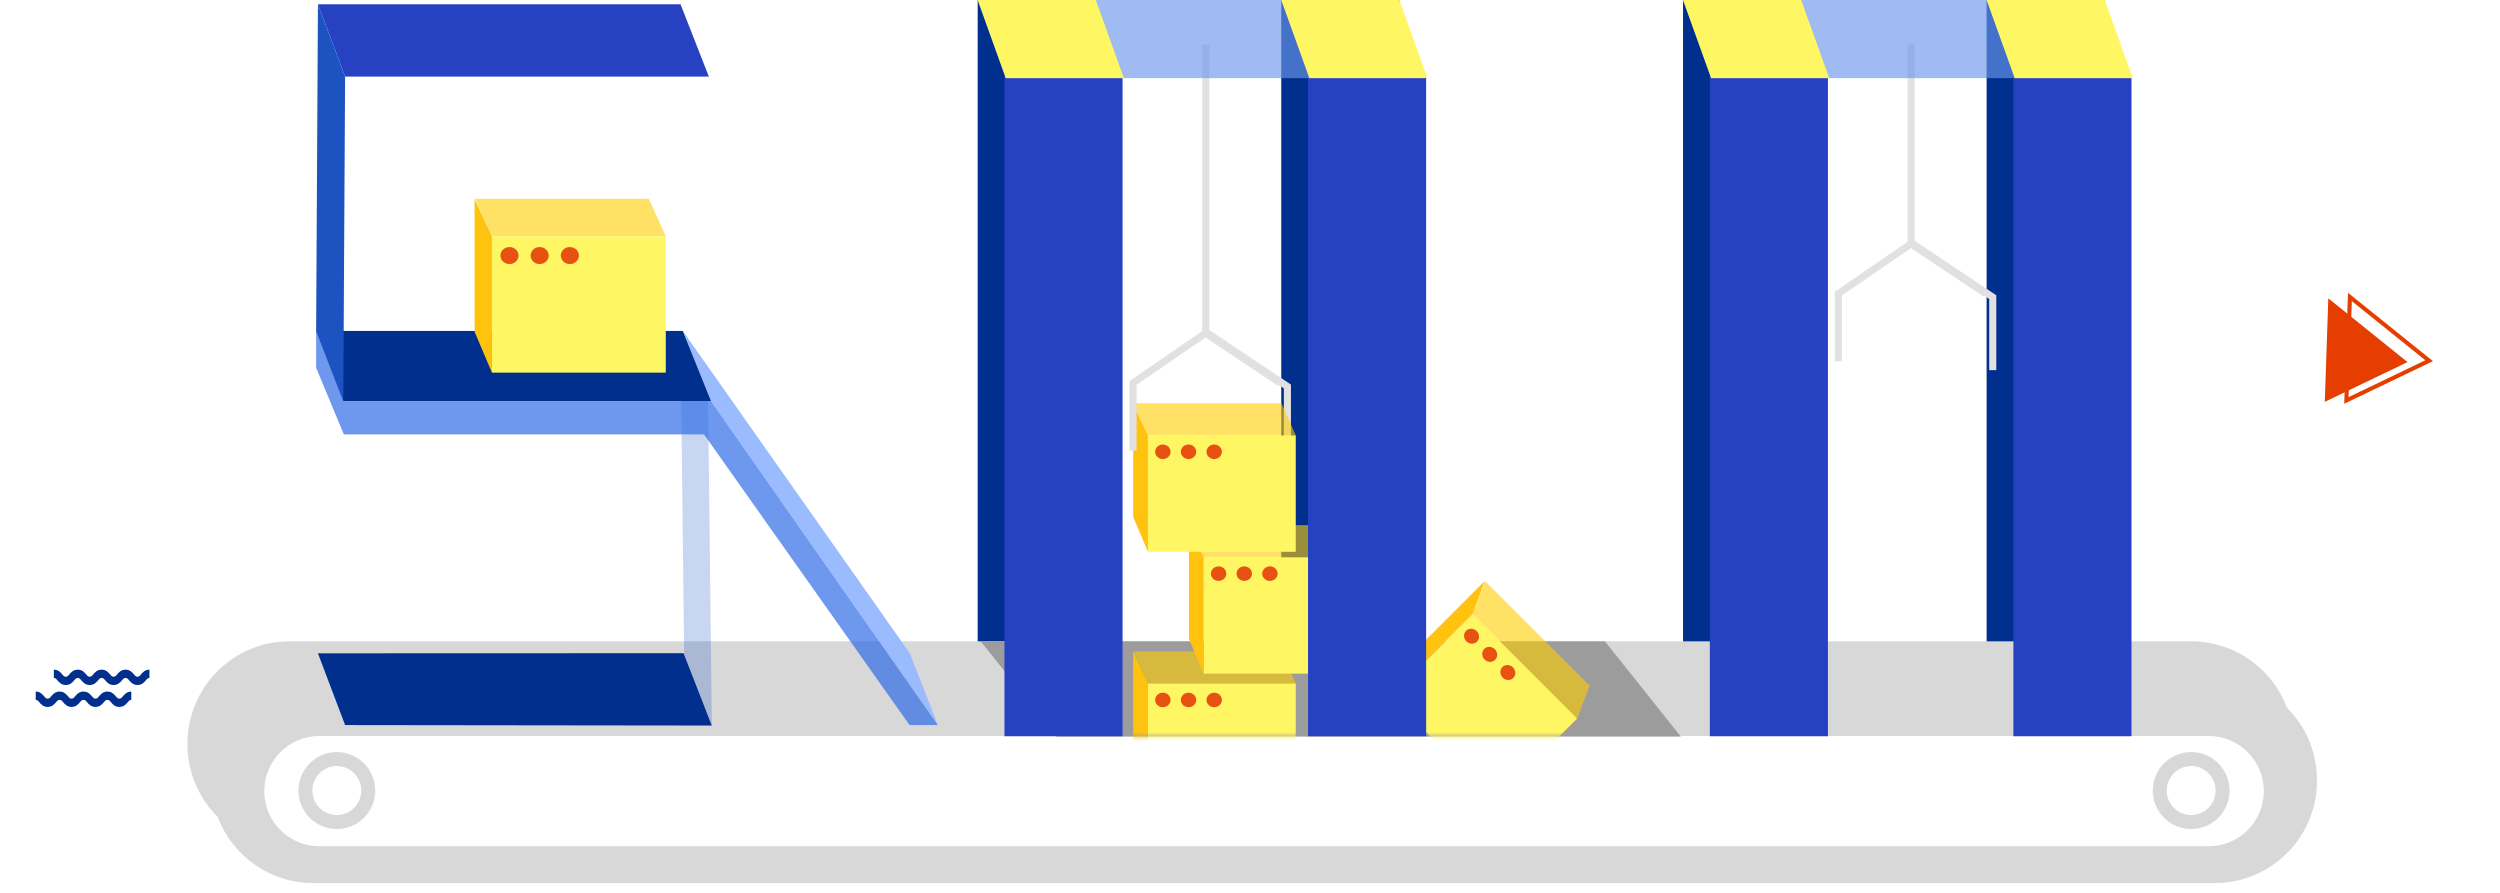 <?xml version="1.0" encoding="UTF-8"?>
<svg width="560px" height="200px" viewBox="0 0 560 200" version="1.1" xmlns="http://www.w3.org/2000/svg" xmlns:xlink="http://www.w3.org/1999/xlink">
    <!-- Generator: Sketch 52.5 (67469) - http://www.bohemiancoding.com/sketch -->
    <title>500</title>
    <desc>Created with Sketch.</desc>
    <defs>
        <polygon id="path-1" points="-1.42108547e-14 0.674 139.832 0.674 156.897 81.488 17.097 81.488"></polygon>
    </defs>
    <g id="Page-1" stroke="none" stroke-width="1" fill="none" fill-rule="evenodd">
        <g id="异常页-500" transform="translate(-550, -286)">
            <g id="分组-3" transform="translate(550, 286)">
                <g id="Group-4" transform="translate(8, 0)">
                    <g id="Group-5" transform="translate(522.961, 80.424) scale(1, -1) rotate(-110) translate(-522.961, -80.424) translate(510.461, 66.924)" fill="#E53E00">
                        <path d="M22.188,11.828 L1.734,5.163 L8.552,25.16 L22.188,11.828 Z M8.151,26.84 L0.266,3.715 L23.92,11.424 L8.151,26.84 Z" id="Fill-1-Copy" fill-rule="nonzero"></path>
                        <polygon id="Fill-1" points="25 7.187 10.297 21.561 2.946 0"></polygon>
                    </g>
                    <polygon id="Path-4-Copy-22" fill="#002F8E" fill-rule="nonzero" points="237.456 6.83427182e-14 211 6.83427182e-14 211 153.894 237.456 153.894"></polygon>
                    <polygon id="Path-4-Copy-23" fill="#002F8E" fill-rule="nonzero" points="395.456 6.83427182e-14 369 6.83427182e-14 369 153.894 395.456 153.894"></polygon>
                    <polygon id="Path-4-Copy-24" fill="#002F8E" fill-rule="nonzero" points="305.456 6.83427182e-14 279 6.83427182e-14 279 153.894 305.456 153.894"></polygon>
                    <polygon id="Path-4-Copy-25" fill="#002F8E" fill-rule="nonzero" points="463.456 6.83427182e-14 437 6.83427182e-14 437 153.894 463.456 153.894"></polygon>
                    <g id="分组-4" transform="translate(34, 143)" fill-rule="nonzero">
                        <path d="M470.259,15.506 C474.423,19.651 477,25.388 477,31.728 L477,31.918 C477,44.558 466.753,54.806 454.112,54.806 L28.179,54.806 C18.366,54.806 9.995,48.63 6.741,39.953 C2.577,35.809 7.76362648e-16,30.071 0,23.732 L0,23.541 C-1.54801542e-15,10.901 10.247,0.654 22.888,0.654 L448.821,0.654 C458.634,0.654 467.005,6.829 470.259,15.506 Z M29.551,21.859 C22.728,21.859 17.196,27.391 17.196,34.214 C17.196,41.037 22.728,46.569 29.551,46.569 L452.74,46.569 C459.563,46.569 465.095,41.037 465.095,34.214 C465.095,27.391 459.563,21.859 452.74,21.859 L29.551,21.859 Z" id="Combined-Shape-Copy-3" fill="#D8D8D8"></path>
                        <ellipse id="Oval" stroke="#D8D8D8" stroke-width="3.128" cx="33.449" cy="34.082" rx="7.038" ry="7.055"></ellipse>
                        <ellipse id="Oval" stroke="#D8D8D8" stroke-width="3.128" cx="448.823" cy="34.082" rx="7.038" ry="7.055"></ellipse>
                    </g>
                    <polygon id="Path-2" fill="#9C9C9C" fill-rule="nonzero" points="211.674 143.654 351.506 143.654 368.5 165 228.7 165"></polygon>
                    <g id="Group-2" transform="translate(211.674, 83.512)">
                        <mask id="mask-2" fill="white">
                            <use xlink:href="#path-1"></use>
                        </mask>
                        <g id="Path-2" fill-rule="nonzero"></g>
                        <g id="Group-2-Copy-7" mask="url(#mask-2)" fill-rule="nonzero">
                            <g transform="translate(34.131, 62.416)">
                                <polygon id="Rectangle-Copy-24" fill="#FFCD00" opacity="0.599" points="0.128 -9.09494702e-13 33.234 -9.09494702e-13 36.442 7.175 3.336 7.175"></polygon>
                                <polygon id="Rectangle-Copy-26" fill="#FFF664" points="3.336 7.175 36.442 7.175 36.442 33.264 3.336 33.264"></polygon>
                                <ellipse id="Oval" fill="#E75213" cx="6.674" cy="10.862" rx="1.725" ry="1.629"></ellipse>
                                <ellipse id="Oval" fill="#E75213" cx="12.423" cy="10.862" rx="1.725" ry="1.629"></ellipse>
                                <ellipse id="Oval" fill="#E75213" cx="18.173" cy="10.862" rx="1.725" ry="1.629"></ellipse>
                                <polygon id="Path-10" fill="#FFC30F" points="0.029 0.027 0.029 25.437 3.336 33.264 3.336 7.175"></polygon>
                            </g>
                        </g>
                        <g id="Group-2-Copy-8" mask="url(#mask-2)" fill-rule="nonzero">
                            <g transform="translate(46.618, 34.121)">
                                <polygon id="Rectangle-Copy-24" fill="#FFCD00" opacity="0.599" points="0.128 -9.09494702e-13 33.234 -9.09494702e-13 36.442 7.175 3.336 7.175"></polygon>
                                <polygon id="Rectangle-Copy-26" fill="#FFF664" points="3.336 7.175 36.442 7.175 36.442 33.264 3.336 33.264"></polygon>
                                <ellipse id="Oval" fill="#E75213" cx="6.674" cy="10.862" rx="1.725" ry="1.629"></ellipse>
                                <ellipse id="Oval" fill="#E75213" cx="12.423" cy="10.862" rx="1.725" ry="1.629"></ellipse>
                                <ellipse id="Oval" fill="#E75213" cx="18.173" cy="10.862" rx="1.725" ry="1.629"></ellipse>
                                <polygon id="Path-10" fill="#FFC30F" points="0.029 0.027 0.029 25.437 3.336 33.264 3.336 7.175"></polygon>
                            </g>
                        </g>
                        <g id="Group-2-Copy-7" mask="url(#mask-2)" fill-rule="nonzero">
                            <g transform="translate(113.988, 71.511) rotate(-315) translate(-113.988, -71.511) translate(95.612, 54.657)">
                                <polygon id="Rectangle-Copy-24" fill="#FFCD00" opacity="0.599" points="0.128 -9.09494702e-13 33.234 -9.09494702e-13 36.442 7.175 3.336 7.175"></polygon>
                                <polygon id="Rectangle-Copy-26" fill="#FFF664" points="3.336 7.175 36.442 7.175 36.442 33.264 3.336 33.264"></polygon>
                                <ellipse id="Oval" fill="#E75213" cx="6.674" cy="10.862" rx="1.725" ry="1.629"></ellipse>
                                <ellipse id="Oval" fill="#E75213" cx="12.423" cy="10.862" rx="1.725" ry="1.629"></ellipse>
                                <ellipse id="Oval" fill="#E75213" cx="18.173" cy="10.862" rx="1.725" ry="1.629"></ellipse>
                                <polygon id="Path-10" fill="#FFC30F" points="0.029 0.027 0.029 25.437 3.336 33.264 3.336 7.175"></polygon>
                            </g>
                        </g>
                    </g>
                    <g id="Group" transform="translate(245, 10)" fill-rule="nonzero">
                        <polyline id="Path" stroke="#E1E1E1" stroke-width="1.59" points="17.49 64.613 35.377 76.57 35.377 92.91"></polyline>
                        <path d="M17.093,0 L17.093,64.611" id="Path-11" stroke="#E1E1E1" stroke-width="1.59"></path>
                        <g id="Group-2-Copy-8" transform="translate(0.805, 80.337)">
                            <polygon id="Rectangle-Copy-24" fill="#FFCD00" opacity="0.599" points="0.128 -9.09494702e-13 33.234 -9.09494702e-13 36.442 7.175 3.336 7.175"></polygon>
                            <polygon id="Rectangle-Copy-26" fill="#FFF664" points="3.336 7.175 36.442 7.175 36.442 33.264 3.336 33.264"></polygon>
                            <ellipse id="Oval" fill="#E75213" cx="6.674" cy="10.862" rx="1.725" ry="1.629"></ellipse>
                            <ellipse id="Oval" fill="#E75213" cx="12.423" cy="10.862" rx="1.725" ry="1.629"></ellipse>
                            <ellipse id="Oval" fill="#E75213" cx="18.173" cy="10.862" rx="1.725" ry="1.629"></ellipse>
                            <polygon id="Path-10" fill="#FFC30F" points="0.029 0.027 0.029 25.437 3.336 33.264 3.336 7.175"></polygon>
                        </g>
                        <polyline id="Path" stroke="#E1E1E1" stroke-width="1.59" points="0.795 90.917 0.795 75.773 17.04 64.613 33.766 75.773"></polyline>
                    </g>
                    <g id="Group-Copy" transform="translate(403, 10)" fill-rule="nonzero" stroke="#E1E1E1" stroke-width="1.59">
                        <polyline id="Path" points="17.49 44.613 35.377 56.57 35.377 72.91"></polyline>
                        <path d="M17.093,0 L17.093,44.611" id="Path-11"></path>
                        <polyline id="Path" points="0.795 70.917 0.795 55.773 17.04 44.613 33.766 55.773"></polyline>
                    </g>
                    <polygon id="Path-4-Copy-26" fill="#2642C3" fill-rule="nonzero" points="243.456 17 217 17 217 164.923 243.456 164.923"></polygon>
                    <polygon id="Path-4-Copy-27" fill="#2642C3" fill-rule="nonzero" points="401.456 17 375 17 375 164.923 401.456 164.923"></polygon>
                    <polygon id="Path-4-Copy-28" fill="#2642C3" fill-rule="nonzero" points="311.456 17 285 17 285 164.923 311.456 164.923"></polygon>
                    <polygon id="Path-4-Copy-29" fill="#2642C3" fill-rule="nonzero" points="469.456 17 443 17 443 164.923 469.456 164.923"></polygon>
                    <polygon id="Path-17-Copy-16" fill="#2642C3" fill-rule="nonzero" points="63.218 0.951 69.303 17.158 150.787 17.158 144.437 0.951"></polygon>
                    <polygon id="Path-17-Copy-17" fill="#6A95EA" fill-rule="nonzero" opacity="0.642" points="211 1.40648278e-13 217.293 17.5 310.923 17.5 304.824 0"></polygon>
                    <polygon id="Path-17-Copy-18" fill="#6A95EA" fill-rule="nonzero" opacity="0.642" points="369 1.40648278e-13 375.293 17.5 468.923 17.5 462.824 0"></polygon>
                    <polygon id="Path-17-Copy-19" fill="#FFF664" fill-rule="nonzero" points="211 5.75808385e-14 217.293 17.5 243.749 17.5 237.456 1.66134878e-13"></polygon>
                    <polygon id="Path-17-Copy-20" fill="#FFF664" fill-rule="nonzero" points="369 5.75808385e-14 375.293 17.5 401.749 17.5 395.456 1.66134878e-13"></polygon>
                    <polygon id="Path-17-Copy-21" fill="#FFF664" fill-rule="nonzero" points="279 5.75808385e-14 285.293 17.5 311.749 17.5 305.456 1.66134878e-13"></polygon>
                    <polygon id="Path-17-Copy-22" fill="#FFF664" fill-rule="nonzero" points="437 5.75808385e-14 443.293 17.5 469.749 17.5 463.456 1.66134878e-13"></polygon>
                    <polygon id="Path-21-Copy-2" fill="#002F8E" fill-rule="nonzero" points="145.133 146.315 151.447 162.522 69.303 162.419 63.218 146.345"></polygon>
                    <polygon id="Path-20-Copy-2" fill="#9ABCFF" fill-rule="nonzero" points="144.937 74.122 151.286 89.872 202.07 162.417 195.815 146.348"></polygon>
                    <polygon id="Path-20-Copy-2" fill="#1C53C1" fill-rule="nonzero" opacity="0.238" points="144.409 74.2 150.612 89.877 151.447 162.522 145.251 146.453"></polygon>
                    <polygon id="Path-19-Copy-2" fill="#002F8E" fill-rule="nonzero" points="62.812 74.122 68.897 89.872 151.286 89.872 144.937 74.122"></polygon>
                    <g id="Group-2-Copy-7" transform="translate(98.273, 44.528)" fill-rule="nonzero">
                        <polygon id="Rectangle-Copy-24" fill="#FFCD00" opacity="0.599" points="0.151 -9.09494702e-13 39.085 -9.09494702e-13 42.858 8.399 3.924 8.399"></polygon>
                        <polygon id="Rectangle-Copy-26" fill="#FFF664" points="3.924 8.399 42.858 8.399 42.858 38.943 3.924 38.943"></polygon>
                        <ellipse id="Oval" fill="#E75213" cx="7.849" cy="12.716" rx="2.028" ry="1.907"></ellipse>
                        <ellipse id="Oval" fill="#E75213" cx="14.61" cy="12.716" rx="2.028" ry="1.907"></ellipse>
                        <ellipse id="Oval" fill="#E75213" cx="21.372" cy="12.716" rx="2.028" ry="1.907"></ellipse>
                        <polygon id="Path-10" fill="#FFC30F" points="0.035 0.031 0.035 29.78 3.924 38.943 3.924 8.399"></polygon>
                    </g>
                    <polygon id="Path-18-Copy-2" fill="#1C53C1" fill-rule="nonzero" points="63.218 0.951 62.812 74.122 68.897 89.872 69.303 17.158"></polygon>
                    <path d="M144.446,89.872 L151.286,89.872 L202.07,162.417 L195.738,162.417 L149.699,97.302 L69.014,97.302 L62.812,82.382 L62.812,74.122 L69.014,89.872 L144.446,89.872 Z" id="Combined-Shape" fill="#316DE6" fill-rule="nonzero" opacity="0.703"></path>
                    <g id="Group-3" transform="translate(0, 150)" fill="#002F8E" fill-rule="nonzero">
                        <path d="M22.798,3.445 C21.814,3.445 21.297,2.833 20.92,2.388 C20.603,2.014 20.462,1.862 20.121,1.862 C19.78,1.862 19.639,2.014 19.323,2.388 C18.945,2.833 18.429,3.445 17.445,3.445 C16.46,3.445 15.944,2.833 15.566,2.388 C15.25,2.014 15.108,1.862 14.768,1.862 C14.428,1.862 14.286,2.014 13.97,2.388 C13.593,2.833 13.076,3.445 12.092,3.445 C11.107,3.445 10.591,2.833 10.214,2.388 C9.897,2.014 9.756,1.862 9.415,1.862 C9.075,1.862 8.933,2.014 8.617,2.388 C8.24,2.833 7.723,3.445 6.739,3.445 C5.755,3.445 5.238,2.833 4.861,2.388 C4.545,2.014 4.403,1.862 4.062,1.862 L4.062,-1.59161573e-12 C5.046,-1.59161573e-12 5.564,0.612 5.941,1.058 C6.256,1.431 6.398,1.583 6.739,1.583 C7.079,1.583 7.221,1.431 7.537,1.057 C7.914,0.612 8.431,-1.59161573e-12 9.415,-1.59161573e-12 C10.399,-1.59161573e-12 10.917,0.612 11.294,1.058 C11.609,1.431 11.751,1.583 12.092,1.583 C12.433,1.583 12.574,1.431 12.89,1.058 C13.267,0.612 13.784,-1.59161573e-12 14.768,-1.59161573e-12 C15.752,-1.59161573e-12 16.27,0.612 16.647,1.058 C16.962,1.431 17.105,1.583 17.445,1.583 C17.785,1.583 17.927,1.431 18.243,1.057 C18.62,0.612 19.137,-1.59161573e-12 20.121,-1.59161573e-12 C21.105,-1.59161573e-12 21.623,0.612 22,1.057 C22.316,1.431 22.458,1.583 22.798,1.583 C23.139,1.583 23.28,1.431 23.596,1.057 C23.974,0.612 24.49,-1.59161573e-12 25.474,-1.59161573e-12 L25.474,1.862 C25.134,1.862 24.992,2.014 24.677,2.388 C24.299,2.833 23.782,3.445 22.798,3.445" id="Fill-51"></path>
                        <path d="M18.735,8.354 C17.751,8.354 17.235,7.742 16.857,7.297 C16.541,6.923 16.4,6.771 16.059,6.771 C15.718,6.771 15.576,6.923 15.261,7.297 C14.883,7.742 14.366,8.354 13.382,8.354 C12.398,8.354 11.881,7.742 11.503,7.297 C11.188,6.923 11.046,6.771 10.706,6.771 C10.365,6.771 10.223,6.923 9.908,7.297 C9.531,7.742 9.013,8.354 8.029,8.354 C7.045,8.354 6.528,7.742 6.151,7.297 C5.835,6.923 5.693,6.771 5.353,6.771 C5.012,6.771 4.87,6.923 4.555,7.297 C4.178,7.742 3.66,8.354 2.676,8.354 C1.692,8.354 1.175,7.742 0.798,7.297 C0.483,6.923 0.34,6.771 0,6.771 L0,4.909 C0.984,4.909 1.501,5.52 1.878,5.967 C2.194,6.34 2.336,6.492 2.676,6.492 C3.017,6.492 3.158,6.34 3.475,5.967 C3.852,5.52 4.369,4.909 5.353,4.909 C6.337,4.909 6.854,5.52 7.231,5.967 C7.547,6.34 7.689,6.492 8.029,6.492 C8.37,6.492 8.511,6.34 8.828,5.967 C9.205,5.52 9.721,4.909 10.706,4.909 C11.69,4.909 12.207,5.52 12.584,5.967 C12.9,6.34 13.042,6.492 13.382,6.492 C13.722,6.492 13.865,6.34 14.181,5.967 C14.558,5.52 15.075,4.909 16.059,4.909 C17.043,4.909 17.56,5.52 17.937,5.967 C18.254,6.34 18.395,6.492 18.735,6.492 C19.076,6.492 19.218,6.34 19.534,5.967 C19.911,5.52 20.428,4.909 21.412,4.909 L21.412,6.771 C21.072,6.771 20.93,6.923 20.614,7.297 C20.236,7.742 19.719,8.354 18.735,8.354" id="Fill-53"></path>
                    </g>
                </g>
            </g>
        </g>
    </g>
</svg>